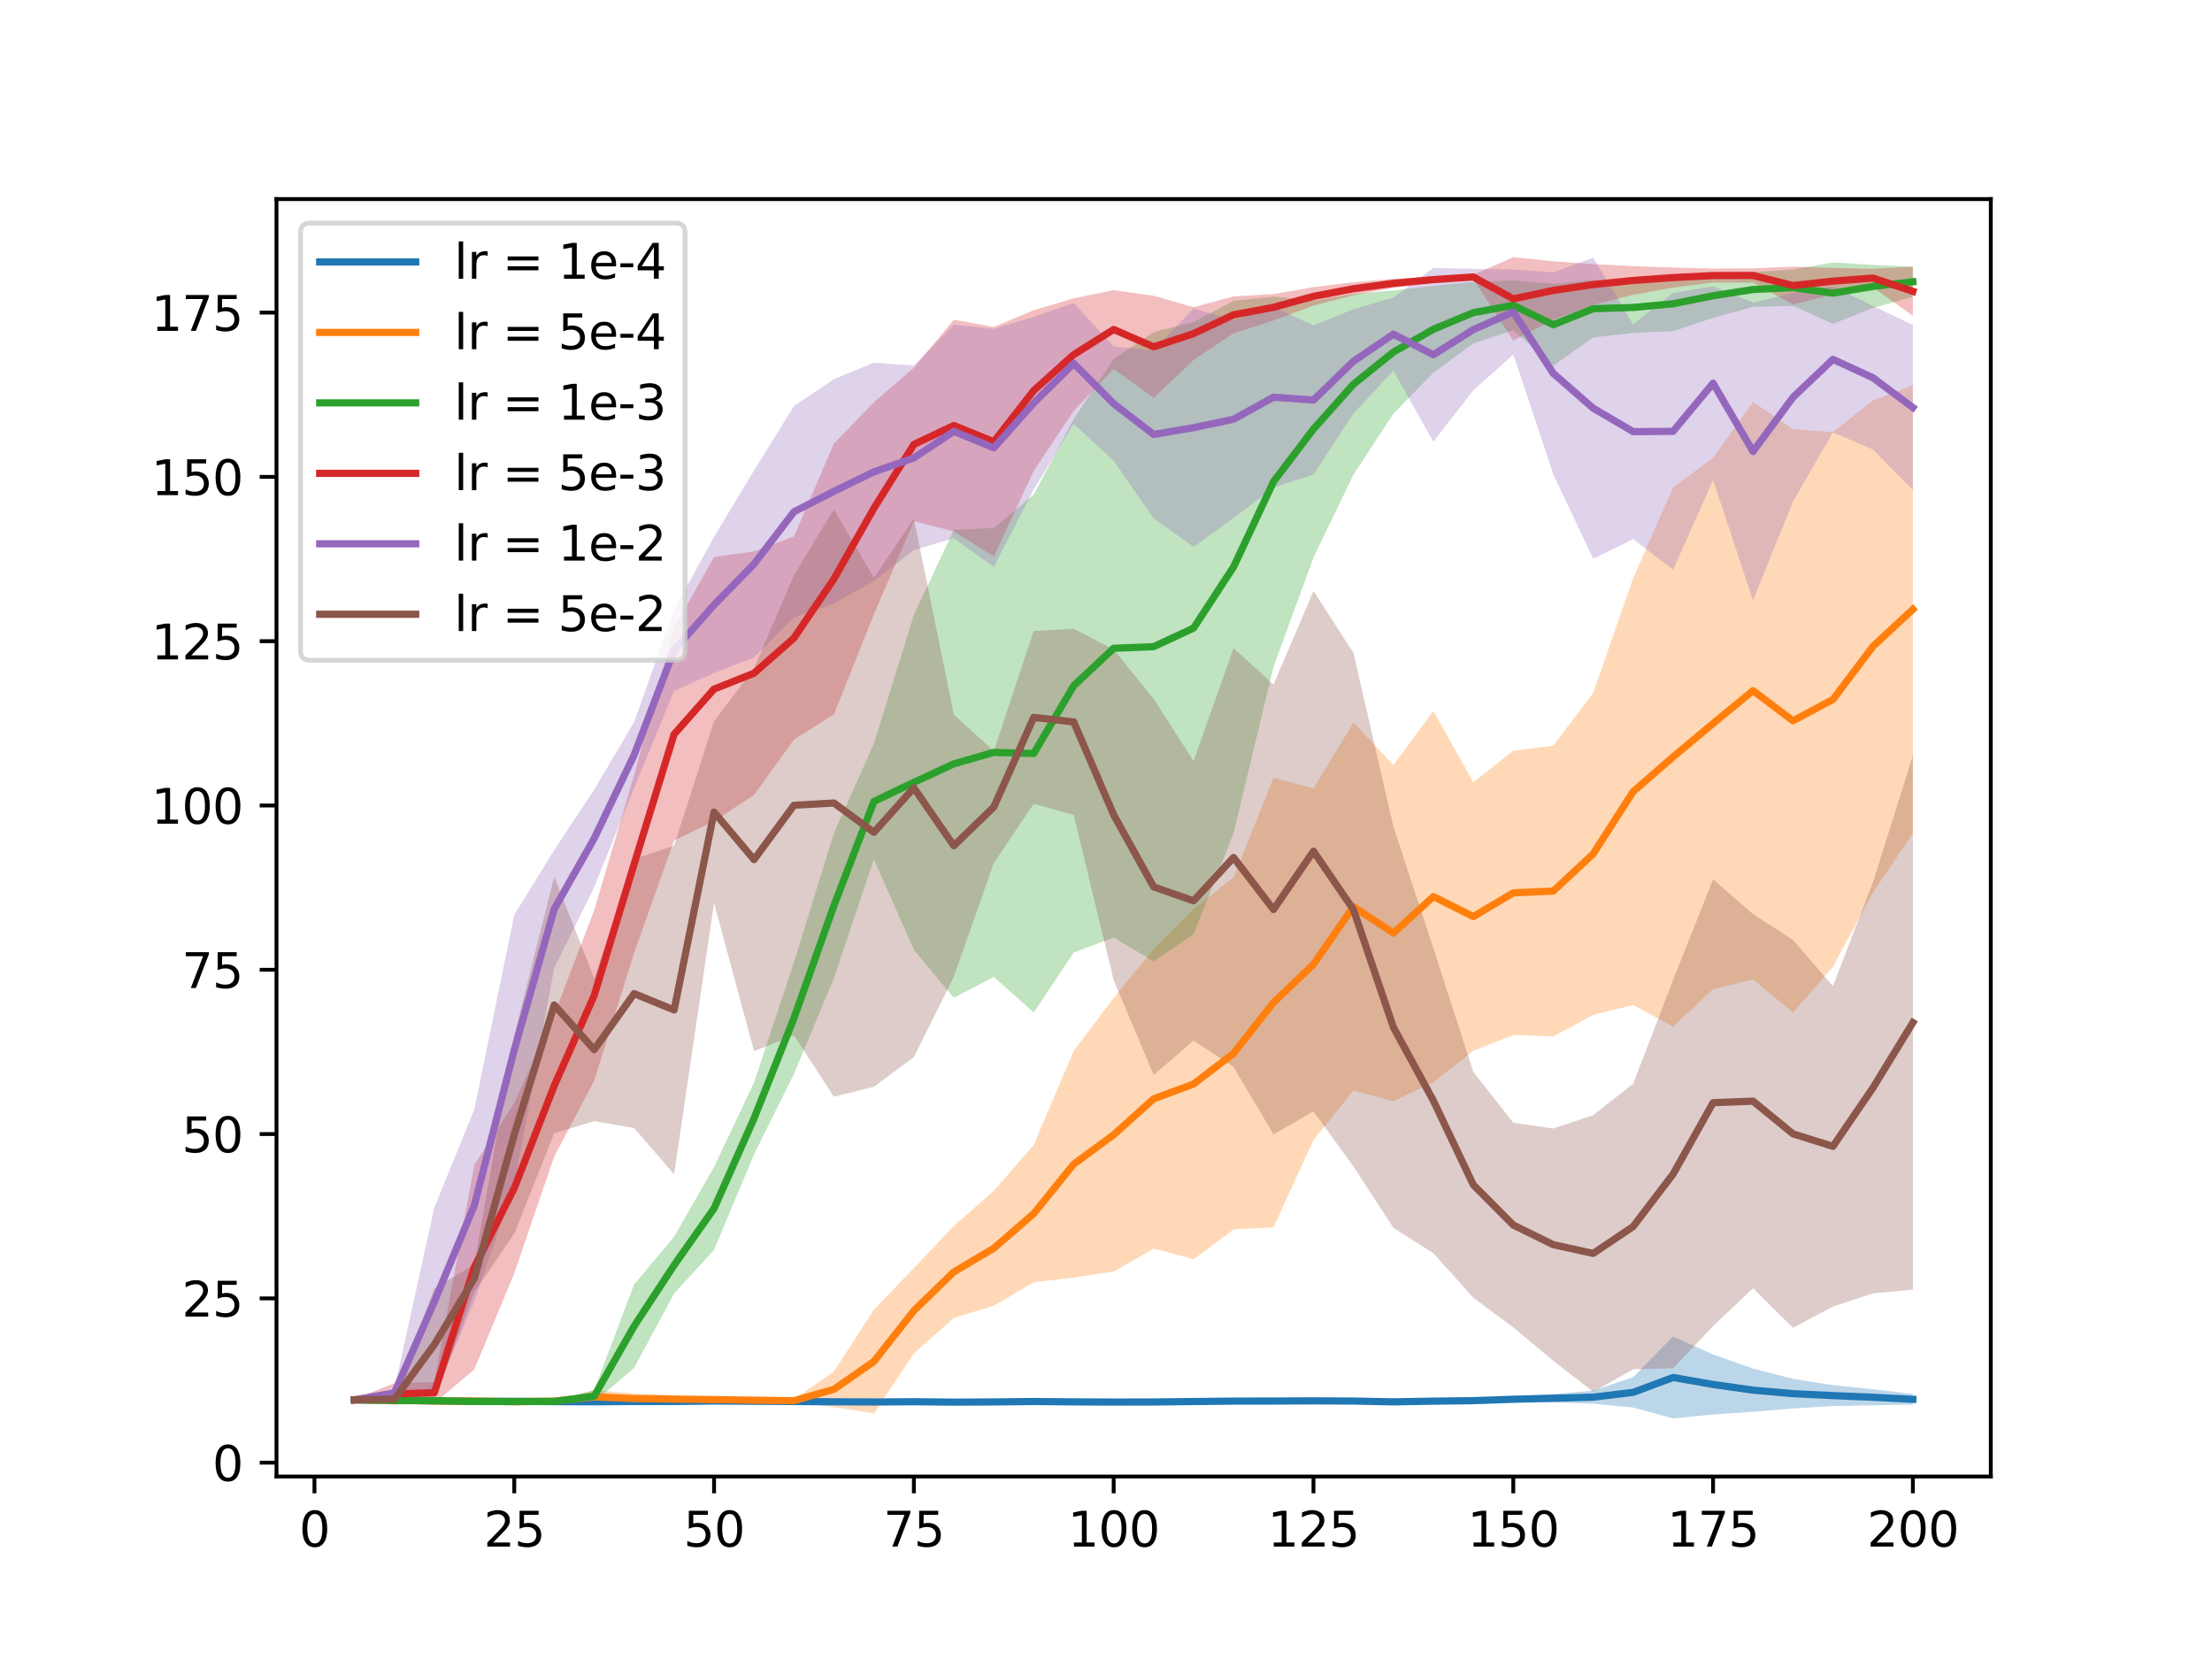 <?xml version="1.0" encoding="utf-8" standalone="no"?>
<!DOCTYPE svg PUBLIC "-//W3C//DTD SVG 1.1//EN"
  "http://www.w3.org/Graphics/SVG/1.1/DTD/svg11.dtd">
<svg height="345.6pt" version="1.1" viewBox="0 0 460.8 345.6" width="460.8pt" xmlns="http://www.w3.org/2000/svg" xmlns:xlink="http://www.w3.org/1999/xlink">
 <defs>
  <style type="text/css">*{stroke-linecap:butt;stroke-linejoin:round;}</style>
 </defs>
 <g id="figure_1">
  <g id="patch_1">
   <path d="M 0 345.6 
L 460.8 345.6 
L 460.8 0 
L 0 0 
z
" style="fill:#ffffff;"/>
  </g>
  <g id="axes_1">
   <g id="patch_2">
    <path d="M 57.6 307.584 
L 414.72 307.584 
L 414.72 41.472 
L 57.6 41.472 
z
" style="fill:#ffffff;"/>
   </g>
   <g id="PolyCollection_1">
    <path clip-path="url(#pf0e1fa8159)" d="M 73.833 291.804 
L 73.833 291.804 
L 82.157 291.864 
L 90.482 292.1 
L 98.806 292.297 
L 107.131 292.218 
L 115.455 292.315 
L 123.78 292.155 
L 132.104 292.16 
L 140.429 292.223 
L 148.753 292.095 
L 157.077 292.006 
L 165.402 292.048 
L 173.726 292.133 
L 182.051 292.173 
L 190.375 292.083 
L 198.7 292.13 
L 207.024 292.137 
L 215.349 292.037 
L 223.673 292.157 
L 231.998 292.165 
L 240.322 292.2 
L 248.647 292.134 
L 256.971 291.936 
L 265.296 291.978 
L 273.62 291.876 
L 281.945 292.107 
L 290.269 292.328 
L 298.594 292.355 
L 306.918 292.141 
L 315.243 292.149 
L 323.567 292.16 
L 331.891 292.413 
L 340.216 293.216 
L 348.54 295.488 
L 356.865 294.657 
L 365.189 294.098 
L 373.514 293.408 
L 381.838 292.905 
L 390.163 292.755 
L 398.487 292.609 
L 398.487 292.609 
L 398.487 290.394 
L 390.163 289.397 
L 381.838 288.554 
L 373.514 287.237 
L 365.189 285.093 
L 356.865 282.165 
L 348.54 278.415 
L 340.216 286.887 
L 331.891 289.7 
L 323.567 290.404 
L 315.243 290.828 
L 306.918 291.427 
L 298.594 291.418 
L 290.269 291.738 
L 281.945 291.621 
L 273.62 291.777 
L 265.296 291.742 
L 256.971 291.822 
L 248.647 291.795 
L 240.322 291.915 
L 231.998 291.982 
L 223.673 291.919 
L 215.349 291.881 
L 207.024 291.962 
L 198.7 292.053 
L 190.375 291.929 
L 182.051 291.944 
L 173.726 291.901 
L 165.402 291.868 
L 157.077 291.799 
L 148.753 291.61 
L 140.429 291.687 
L 132.104 291.753 
L 123.78 291.88 
L 115.455 291.659 
L 107.131 291.613 
L 98.806 291.561 
L 90.482 291.564 
L 82.157 291.523 
L 73.833 291.42 
z
" style="fill:#1f77b4;fill-opacity:0.3;"/>
   </g>
   <g id="PolyCollection_2">
    <path clip-path="url(#pf0e1fa8159)" d="M 73.833 291.804 
L 73.833 291.804 
L 82.157 291.864 
L 90.482 292.113 
L 98.806 292.224 
L 107.131 292.297 
L 115.455 292.018 
L 123.78 292.4 
L 132.104 292.413 
L 140.429 292.285 
L 148.753 292.068 
L 157.077 292.033 
L 165.402 292.102 
L 173.726 293.143 
L 182.051 294.423 
L 190.375 281.933 
L 198.7 274.568 
L 207.024 271.994 
L 215.349 267.12 
L 223.673 266.14 
L 231.998 264.905 
L 240.322 260.109 
L 248.647 262.332 
L 256.971 256.127 
L 265.296 255.671 
L 273.62 237.508 
L 281.945 227.194 
L 290.269 229.396 
L 298.594 225.453 
L 306.918 218.901 
L 315.243 215.612 
L 323.567 215.923 
L 331.891 211.42 
L 340.216 209.368 
L 348.54 213.844 
L 356.865 206.066 
L 365.189 204.034 
L 373.514 210.935 
L 381.838 201.401 
L 390.163 185.909 
L 398.487 173.609 
L 398.487 173.609 
L 398.487 80.266 
L 390.163 83.43 
L 381.838 90.028 
L 373.514 89.375 
L 365.189 83.719 
L 356.865 95.363 
L 348.54 101.513 
L 340.216 120.447 
L 331.891 144.332 
L 323.567 155.339 
L 315.243 156.383 
L 306.918 162.971 
L 298.594 148.096 
L 290.269 159.36 
L 281.945 150.533 
L 273.62 164.263 
L 265.296 162.009 
L 256.971 182.75 
L 248.647 189.309 
L 240.322 197.695 
L 231.998 207.896 
L 223.673 218.897 
L 215.349 238.5 
L 207.024 248.08 
L 198.7 255.363 
L 190.375 264.151 
L 182.051 272.822 
L 173.726 285.702 
L 165.402 291.478 
L 157.077 291.35 
L 148.753 291.035 
L 140.429 290.648 
L 132.104 290.28 
L 123.78 289.6 
L 115.455 291.714 
L 107.131 291.71 
L 98.806 291.479 
L 90.482 291.62 
L 82.157 291.564 
L 73.833 291.42 
z
" style="fill:#ff7f0e;fill-opacity:0.3;"/>
   </g>
   <g id="PolyCollection_3">
    <path clip-path="url(#pf0e1fa8159)" d="M 73.833 291.804 
L 73.833 291.804 
L 82.157 291.919 
L 90.482 292.056 
L 98.806 292.11 
L 107.131 292.189 
L 115.455 292.093 
L 123.78 292.12 
L 132.104 284.941 
L 140.429 269.478 
L 148.753 260.354 
L 157.077 240.461 
L 165.402 223.685 
L 173.726 203.746 
L 182.051 178.998 
L 190.375 197.859 
L 198.7 207.86 
L 207.024 203.495 
L 215.349 210.922 
L 223.673 198.429 
L 231.998 195.294 
L 240.322 200.253 
L 248.647 194.589 
L 256.971 173.538 
L 265.296 138.895 
L 273.62 116.153 
L 281.945 98.869 
L 290.269 86.177 
L 298.594 77.647 
L 306.918 71.526 
L 315.243 68.798 
L 323.567 76.184 
L 331.891 70.284 
L 340.216 69.355 
L 348.54 68.998 
L 356.865 66.21 
L 365.189 63.926 
L 373.514 63.719 
L 381.838 67.462 
L 390.163 64.151 
L 398.487 61.833 
L 398.487 61.833 
L 398.487 55.56 
L 390.163 55.189 
L 381.838 54.66 
L 373.514 56.117 
L 365.189 56.692 
L 356.865 57.015 
L 348.54 57.56 
L 340.216 58.751 
L 331.891 58.343 
L 323.567 59.11 
L 315.243 58.388 
L 306.918 58.728 
L 298.594 59.537 
L 290.269 60.518 
L 281.945 61.218 
L 273.62 62.617 
L 265.296 61.783 
L 256.971 62.65 
L 248.647 67.087 
L 240.322 69.184 
L 231.998 74.804 
L 223.673 87.284 
L 215.349 103.007 
L 207.024 109.976 
L 198.7 110.385 
L 190.375 128.097 
L 182.051 154.914 
L 173.726 173.56 
L 165.402 200.456 
L 157.077 225.521 
L 148.753 243.103 
L 140.429 257.634 
L 132.104 267.566 
L 123.78 289.584 
L 115.455 291.8 
L 107.131 291.757 
L 98.806 291.796 
L 90.482 291.502 
L 82.157 291.55 
L 73.833 291.42 
z
" style="fill:#2ca02c;fill-opacity:0.3;"/>
   </g>
   <g id="PolyCollection_4">
    <path clip-path="url(#pf0e1fa8159)" d="M 73.833 291.804 
L 73.833 291.804 
L 82.157 292.647 
L 90.482 292.323 
L 98.806 285.291 
L 107.131 265.231 
L 115.455 240.94 
L 123.78 225.132 
L 132.104 198.488 
L 140.429 175.082 
L 148.753 171.073 
L 157.077 165.616 
L 165.402 154.062 
L 173.726 148.798 
L 182.051 127.964 
L 190.375 108.564 
L 198.7 110.691 
L 207.024 115.937 
L 215.349 98.083 
L 223.673 85.585 
L 231.998 76.837 
L 240.322 82.895 
L 248.647 74.992 
L 256.971 69.421 
L 265.296 66.767 
L 273.62 63.664 
L 281.945 61.492 
L 290.269 59.972 
L 298.594 58.907 
L 306.918 58.162 
L 315.243 70.941 
L 323.567 66.586 
L 331.891 63.537 
L 340.216 61.403 
L 348.54 59.909 
L 356.865 58.864 
L 365.189 58.87 
L 373.514 63.425 
L 381.838 61.324 
L 390.163 59.854 
L 398.487 65.801 
L 398.487 65.801 
L 398.487 55.572 
L 390.163 55.992 
L 381.838 55.806 
L 373.514 55.542 
L 365.189 55.89 
L 356.865 55.944 
L 348.54 55.738 
L 340.216 55.444 
L 331.891 55.025 
L 323.567 54.425 
L 315.243 53.568 
L 306.918 57.238 
L 298.594 57.587 
L 290.269 58.085 
L 281.945 58.797 
L 273.62 59.814 
L 265.296 61.266 
L 256.971 61.73 
L 248.647 64.004 
L 240.322 61.611 
L 231.998 60.436 
L 223.673 62.156 
L 215.349 64.612 
L 207.024 68.121 
L 198.7 66.59 
L 190.375 76.607 
L 182.051 83.786 
L 173.726 92.389 
L 165.402 111.737 
L 157.077 114.87 
L 148.753 116.009 
L 140.429 130.837 
L 132.104 161.491 
L 123.78 189.623 
L 115.455 211.392 
L 107.131 229.79 
L 98.806 242.652 
L 90.482 287.905 
L 82.157 288.152 
L 73.833 291.42 
z
" style="fill:#d62728;fill-opacity:0.3;"/>
   </g>
   <g id="PolyCollection_5">
    <path clip-path="url(#pf0e1fa8159)" d="M 73.833 291.804 
L 73.833 291.804 
L 82.157 290.993 
L 90.482 290.771 
L 98.806 271.081 
L 107.131 246.816 
L 115.455 201.639 
L 123.78 184.824 
L 132.104 164.12 
L 140.429 143.932 
L 148.753 140.187 
L 157.077 136.986 
L 165.402 128.641 
L 173.726 125.725 
L 182.051 121.04 
L 190.375 114.613 
L 198.7 112.092 
L 207.024 118.098 
L 215.349 101.949 
L 223.673 88.292 
L 231.998 96 
L 240.322 107.977 
L 248.647 113.943 
L 256.971 107.922 
L 265.296 101.571 
L 273.62 98.859 
L 281.945 86.129 
L 290.269 77.217 
L 298.594 91.996 
L 306.918 81.325 
L 315.243 73.854 
L 323.567 98.808 
L 331.891 116.408 
L 340.216 112.306 
L 348.54 118.699 
L 356.865 100.016 
L 365.189 125.091 
L 373.514 104.491 
L 381.838 90.071 
L 390.163 93.66 
L 398.487 102.092 
L 398.487 102.092 
L 398.487 67.706 
L 390.163 63.735 
L 381.838 59.652 
L 373.514 61.035 
L 365.189 63.011 
L 356.865 59.641 
L 348.54 61.019 
L 340.216 67.537 
L 331.891 53.675 
L 323.567 56.739 
L 315.243 56.129 
L 306.918 56.002 
L 298.594 55.821 
L 290.269 62.008 
L 281.945 64.402 
L 273.62 67.82 
L 265.296 63.915 
L 256.971 66.745 
L 248.647 64.236 
L 240.322 73.036 
L 231.998 72.181 
L 223.673 63.11 
L 215.349 65.975 
L 207.024 68.498 
L 198.7 67.638 
L 190.375 76.155 
L 182.051 75.555 
L 173.726 78.98 
L 165.402 84.581 
L 157.077 97.999 
L 148.753 111.817 
L 140.429 126.959 
L 132.104 150.413 
L 123.78 164.517 
L 115.455 177.07 
L 107.131 190.608 
L 98.806 231.13 
L 90.482 251.536 
L 82.157 289.349 
L 73.833 291.42 
z
" style="fill:#9467bd;fill-opacity:0.3;"/>
   </g>
   <g id="PolyCollection_6">
    <path clip-path="url(#pf0e1fa8159)" d="M 73.833 291.804 
L 73.833 291.804 
L 82.157 291.987 
L 90.482 291.845 
L 98.806 269.185 
L 107.131 256.991 
L 115.455 236.079 
L 123.78 233.557 
L 132.104 234.993 
L 140.429 244.624 
L 148.753 188.093 
L 157.077 218.962 
L 165.402 215.711 
L 173.726 228.482 
L 182.051 226.385 
L 190.375 220.215 
L 198.7 203.483 
L 207.024 179.77 
L 215.349 167.449 
L 223.673 169.78 
L 231.998 204.195 
L 240.322 223.93 
L 248.647 216.769 
L 256.971 222.266 
L 265.296 236.314 
L 273.62 231.525 
L 281.945 242.987 
L 290.269 255.788 
L 298.594 261.058 
L 306.918 270.339 
L 315.243 276.522 
L 323.567 283.476 
L 331.891 289.929 
L 340.216 285.244 
L 348.54 285.044 
L 356.865 276.242 
L 365.189 268.363 
L 373.514 276.6 
L 381.838 272.174 
L 390.163 269.434 
L 398.487 268.65 
L 398.487 268.65 
L 398.487 157.388 
L 390.163 183.812 
L 381.838 205.435 
L 373.514 195.808 
L 365.189 190.417 
L 356.865 183.177 
L 348.54 204.12 
L 340.216 225.778 
L 331.891 232.295 
L 323.567 235.099 
L 315.243 233.879 
L 306.918 223.306 
L 298.594 197.495 
L 290.269 172.216 
L 281.945 136.007 
L 273.62 123.116 
L 265.296 142.625 
L 256.971 134.996 
L 248.647 158.548 
L 240.322 145.587 
L 231.998 135.284 
L 223.673 131.005 
L 215.349 131.441 
L 207.024 156.463 
L 198.7 148.874 
L 190.375 108.018 
L 182.051 120.393 
L 173.726 106.08 
L 165.402 119.794 
L 157.077 139.177 
L 148.753 150.267 
L 140.429 176.168 
L 132.104 178.978 
L 123.78 203.755 
L 115.455 182.644 
L 107.131 215.652 
L 98.806 263.459 
L 90.482 268.345 
L 82.157 290.912 
L 73.833 291.42 
z
" style="fill:#8c564b;fill-opacity:0.3;"/>
   </g>
   <g id="matplotlib.axis_1">
    <g id="xtick_1">
     <g id="line2d_1">
      <defs>
       <path d="M 0 0 
L 0 3.5 
" id="mb8e76e863d" style="stroke:#000000;stroke-width:0.8;"/>
      </defs>
      <g>
       <use style="stroke:#000000;stroke-width:0.8;" x="65.508" xlink:href="#mb8e76e863d" y="307.584"/>
      </g>
     </g>
     <g id="text_1">
      <!-- 0 -->
      <g transform="translate(62.327 322.182)scale(0.1 -0.1)">
       <defs>
        <path d="M 2034 4250 
Q 1547 4250 1301 3770 
Q 1056 3291 1056 2328 
Q 1056 1369 1301 889 
Q 1547 409 2034 409 
Q 2525 409 2770 889 
Q 3016 1369 3016 2328 
Q 3016 3291 2770 3770 
Q 2525 4250 2034 4250 
z
M 2034 4750 
Q 2819 4750 3233 4129 
Q 3647 3509 3647 2328 
Q 3647 1150 3233 529 
Q 2819 -91 2034 -91 
Q 1250 -91 836 529 
Q 422 1150 422 2328 
Q 422 3509 836 4129 
Q 1250 4750 2034 4750 
z
" id="DejaVuSans-30" transform="scale(0.016)"/>
       </defs>
       <use xlink:href="#DejaVuSans-30"/>
      </g>
     </g>
    </g>
    <g id="xtick_2">
     <g id="line2d_2">
      <g>
       <use style="stroke:#000000;stroke-width:0.8;" x="107.131" xlink:href="#mb8e76e863d" y="307.584"/>
      </g>
     </g>
     <g id="text_2">
      <!-- 25 -->
      <g transform="translate(100.768 322.182)scale(0.1 -0.1)">
       <defs>
        <path d="M 1228 531 
L 3431 531 
L 3431 0 
L 469 0 
L 469 531 
Q 828 903 1448 1529 
Q 2069 2156 2228 2338 
Q 2531 2678 2651 2914 
Q 2772 3150 2772 3378 
Q 2772 3750 2511 3984 
Q 2250 4219 1831 4219 
Q 1534 4219 1204 4116 
Q 875 4013 500 3803 
L 500 4441 
Q 881 4594 1212 4672 
Q 1544 4750 1819 4750 
Q 2544 4750 2975 4387 
Q 3406 4025 3406 3419 
Q 3406 3131 3298 2873 
Q 3191 2616 2906 2266 
Q 2828 2175 2409 1742 
Q 1991 1309 1228 531 
z
" id="DejaVuSans-32" transform="scale(0.016)"/>
        <path d="M 691 4666 
L 3169 4666 
L 3169 4134 
L 1269 4134 
L 1269 2991 
Q 1406 3038 1543 3061 
Q 1681 3084 1819 3084 
Q 2600 3084 3056 2656 
Q 3513 2228 3513 1497 
Q 3513 744 3044 326 
Q 2575 -91 1722 -91 
Q 1428 -91 1123 -41 
Q 819 9 494 109 
L 494 744 
Q 775 591 1075 516 
Q 1375 441 1709 441 
Q 2250 441 2565 725 
Q 2881 1009 2881 1497 
Q 2881 1984 2565 2268 
Q 2250 2553 1709 2553 
Q 1456 2553 1204 2497 
Q 953 2441 691 2322 
L 691 4666 
z
" id="DejaVuSans-35" transform="scale(0.016)"/>
       </defs>
       <use xlink:href="#DejaVuSans-32"/>
       <use x="63.623" xlink:href="#DejaVuSans-35"/>
      </g>
     </g>
    </g>
    <g id="xtick_3">
     <g id="line2d_3">
      <g>
       <use style="stroke:#000000;stroke-width:0.8;" x="148.753" xlink:href="#mb8e76e863d" y="307.584"/>
      </g>
     </g>
     <g id="text_3">
      <!-- 50 -->
      <g transform="translate(142.391 322.182)scale(0.1 -0.1)">
       <use xlink:href="#DejaVuSans-35"/>
       <use x="63.623" xlink:href="#DejaVuSans-30"/>
      </g>
     </g>
    </g>
    <g id="xtick_4">
     <g id="line2d_4">
      <g>
       <use style="stroke:#000000;stroke-width:0.8;" x="190.375" xlink:href="#mb8e76e863d" y="307.584"/>
      </g>
     </g>
     <g id="text_4">
      <!-- 75 -->
      <g transform="translate(184.013 322.182)scale(0.1 -0.1)">
       <defs>
        <path d="M 525 4666 
L 3525 4666 
L 3525 4397 
L 1831 0 
L 1172 0 
L 2766 4134 
L 525 4134 
L 525 4666 
z
" id="DejaVuSans-37" transform="scale(0.016)"/>
       </defs>
       <use xlink:href="#DejaVuSans-37"/>
       <use x="63.623" xlink:href="#DejaVuSans-35"/>
      </g>
     </g>
    </g>
    <g id="xtick_5">
     <g id="line2d_5">
      <g>
       <use style="stroke:#000000;stroke-width:0.8;" x="231.998" xlink:href="#mb8e76e863d" y="307.584"/>
      </g>
     </g>
     <g id="text_5">
      <!-- 100 -->
      <g transform="translate(222.454 322.182)scale(0.1 -0.1)">
       <defs>
        <path d="M 794 531 
L 1825 531 
L 1825 4091 
L 703 3866 
L 703 4441 
L 1819 4666 
L 2450 4666 
L 2450 531 
L 3481 531 
L 3481 0 
L 794 0 
L 794 531 
z
" id="DejaVuSans-31" transform="scale(0.016)"/>
       </defs>
       <use xlink:href="#DejaVuSans-31"/>
       <use x="63.623" xlink:href="#DejaVuSans-30"/>
       <use x="127.246" xlink:href="#DejaVuSans-30"/>
      </g>
     </g>
    </g>
    <g id="xtick_6">
     <g id="line2d_6">
      <g>
       <use style="stroke:#000000;stroke-width:0.8;" x="273.62" xlink:href="#mb8e76e863d" y="307.584"/>
      </g>
     </g>
     <g id="text_6">
      <!-- 125 -->
      <g transform="translate(264.076 322.182)scale(0.1 -0.1)">
       <use xlink:href="#DejaVuSans-31"/>
       <use x="63.623" xlink:href="#DejaVuSans-32"/>
       <use x="127.246" xlink:href="#DejaVuSans-35"/>
      </g>
     </g>
    </g>
    <g id="xtick_7">
     <g id="line2d_7">
      <g>
       <use style="stroke:#000000;stroke-width:0.8;" x="315.243" xlink:href="#mb8e76e863d" y="307.584"/>
      </g>
     </g>
     <g id="text_7">
      <!-- 150 -->
      <g transform="translate(305.699 322.182)scale(0.1 -0.1)">
       <use xlink:href="#DejaVuSans-31"/>
       <use x="63.623" xlink:href="#DejaVuSans-35"/>
       <use x="127.246" xlink:href="#DejaVuSans-30"/>
      </g>
     </g>
    </g>
    <g id="xtick_8">
     <g id="line2d_8">
      <g>
       <use style="stroke:#000000;stroke-width:0.8;" x="356.865" xlink:href="#mb8e76e863d" y="307.584"/>
      </g>
     </g>
     <g id="text_8">
      <!-- 175 -->
      <g transform="translate(347.321 322.182)scale(0.1 -0.1)">
       <use xlink:href="#DejaVuSans-31"/>
       <use x="63.623" xlink:href="#DejaVuSans-37"/>
       <use x="127.246" xlink:href="#DejaVuSans-35"/>
      </g>
     </g>
    </g>
    <g id="xtick_9">
     <g id="line2d_9">
      <g>
       <use style="stroke:#000000;stroke-width:0.8;" x="398.487" xlink:href="#mb8e76e863d" y="307.584"/>
      </g>
     </g>
     <g id="text_9">
      <!-- 200 -->
      <g transform="translate(388.944 322.182)scale(0.1 -0.1)">
       <use xlink:href="#DejaVuSans-32"/>
       <use x="63.623" xlink:href="#DejaVuSans-30"/>
       <use x="127.246" xlink:href="#DejaVuSans-30"/>
      </g>
     </g>
    </g>
    <g id="text_10">
     <!-- Epoch -->
     <g transform="translate(220.849 335.861)scale(0.1 -0.1)">
      <defs>
       <path d="M 628 4666 
L 3578 4666 
L 3578 4134 
L 1259 4134 
L 1259 2753 
L 3481 2753 
L 3481 2222 
L 1259 2222 
L 1259 531 
L 3634 531 
L 3634 0 
L 628 0 
L 628 4666 
z
" id="DejaVuSans-45" transform="scale(0.016)"/>
       <path d="M 1159 525 
L 1159 -1331 
L 581 -1331 
L 581 3500 
L 1159 3500 
L 1159 2969 
Q 1341 3281 1617 3432 
Q 1894 3584 2278 3584 
Q 2916 3584 3314 3078 
Q 3713 2572 3713 1747 
Q 3713 922 3314 415 
Q 2916 -91 2278 -91 
Q 1894 -91 1617 61 
Q 1341 213 1159 525 
z
M 3116 1747 
Q 3116 2381 2855 2742 
Q 2594 3103 2138 3103 
Q 1681 3103 1420 2742 
Q 1159 2381 1159 1747 
Q 1159 1113 1420 752 
Q 1681 391 2138 391 
Q 2594 391 2855 752 
Q 3116 1113 3116 1747 
z
" id="DejaVuSans-70" transform="scale(0.016)"/>
       <path d="M 1959 3097 
Q 1497 3097 1228 2736 
Q 959 2375 959 1747 
Q 959 1119 1226 758 
Q 1494 397 1959 397 
Q 2419 397 2687 759 
Q 2956 1122 2956 1747 
Q 2956 2369 2687 2733 
Q 2419 3097 1959 3097 
z
M 1959 3584 
Q 2709 3584 3137 3096 
Q 3566 2609 3566 1747 
Q 3566 888 3137 398 
Q 2709 -91 1959 -91 
Q 1206 -91 779 398 
Q 353 888 353 1747 
Q 353 2609 779 3096 
Q 1206 3584 1959 3584 
z
" id="DejaVuSans-6f" transform="scale(0.016)"/>
       <path d="M 3122 3366 
L 3122 2828 
Q 2878 2963 2633 3030 
Q 2388 3097 2138 3097 
Q 1578 3097 1268 2742 
Q 959 2388 959 1747 
Q 959 1106 1268 751 
Q 1578 397 2138 397 
Q 2388 397 2633 464 
Q 2878 531 3122 666 
L 3122 134 
Q 2881 22 2623 -34 
Q 2366 -91 2075 -91 
Q 1284 -91 818 406 
Q 353 903 353 1747 
Q 353 2603 823 3093 
Q 1294 3584 2113 3584 
Q 2378 3584 2631 3529 
Q 2884 3475 3122 3366 
z
" id="DejaVuSans-63" transform="scale(0.016)"/>
       <path d="M 3513 2113 
L 3513 0 
L 2938 0 
L 2938 2094 
Q 2938 2591 2744 2837 
Q 2550 3084 2163 3084 
Q 1697 3084 1428 2787 
Q 1159 2491 1159 1978 
L 1159 0 
L 581 0 
L 581 4863 
L 1159 4863 
L 1159 2956 
Q 1366 3272 1645 3428 
Q 1925 3584 2291 3584 
Q 2894 3584 3203 3211 
Q 3513 2838 3513 2113 
z
" id="DejaVuSans-68" transform="scale(0.016)"/>
      </defs>
      <!--
      <use xlink:href="#DejaVuSans-45"/>
      <use x="63.183594" xlink:href="#DejaVuSans-70"/>
      <use x="126.660156" xlink:href="#DejaVuSans-6f"/>
      <use x="187.841797" xlink:href="#DejaVuSans-63"/>
      <use x="242.822266" xlink:href="#DejaVuSans-68"/>
    -->
     </g>
    </g>
   </g>
   <g id="matplotlib.axis_2">
    <g id="ytick_1">
     <g id="line2d_10">
      <defs>
       <path d="M 0 0 
L -3.5 0 
" id="mb1fa1ab893" style="stroke:#000000;stroke-width:0.8;"/>
      </defs>
      <g>
       <use style="stroke:#000000;stroke-width:0.8;" x="57.6" xlink:href="#mb1fa1ab893" y="304.698"/>
      </g>
     </g>
     <g id="text_11">
      <!-- 0 -->
      <g transform="translate(44.237 308.497)scale(0.1 -0.1)">
       <use xlink:href="#DejaVuSans-30"/>
      </g>
     </g>
    </g>
    <g id="ytick_2">
     <g id="line2d_11">
      <g>
       <use style="stroke:#000000;stroke-width:0.8;" x="57.6" xlink:href="#mb1fa1ab893" y="270.473"/>
      </g>
     </g>
     <g id="text_12">
      <!-- 25 -->
      <g transform="translate(37.875 274.272)scale(0.1 -0.1)">
       <use xlink:href="#DejaVuSans-32"/>
       <use x="63.623" xlink:href="#DejaVuSans-35"/>
      </g>
     </g>
    </g>
    <g id="ytick_3">
     <g id="line2d_12">
      <g>
       <use style="stroke:#000000;stroke-width:0.8;" x="57.6" xlink:href="#mb1fa1ab893" y="236.247"/>
      </g>
     </g>
     <g id="text_13">
      <!-- 50 -->
      <g transform="translate(37.875 240.046)scale(0.1 -0.1)">
       <use xlink:href="#DejaVuSans-35"/>
       <use x="63.623" xlink:href="#DejaVuSans-30"/>
      </g>
     </g>
    </g>
    <g id="ytick_4">
     <g id="line2d_13">
      <g>
       <use style="stroke:#000000;stroke-width:0.8;" x="57.6" xlink:href="#mb1fa1ab893" y="202.021"/>
      </g>
     </g>
     <g id="text_14">
      <!-- 75 -->
      <g transform="translate(37.875 205.821)scale(0.1 -0.1)">
       <use xlink:href="#DejaVuSans-37"/>
       <use x="63.623" xlink:href="#DejaVuSans-35"/>
      </g>
     </g>
    </g>
    <g id="ytick_5">
     <g id="line2d_14">
      <g>
       <use style="stroke:#000000;stroke-width:0.8;" x="57.6" xlink:href="#mb1fa1ab893" y="167.796"/>
      </g>
     </g>
     <g id="text_15">
      <!-- 100 -->
      <g transform="translate(31.512 171.595)scale(0.1 -0.1)">
       <use xlink:href="#DejaVuSans-31"/>
       <use x="63.623" xlink:href="#DejaVuSans-30"/>
       <use x="127.246" xlink:href="#DejaVuSans-30"/>
      </g>
     </g>
    </g>
    <g id="ytick_6">
     <g id="line2d_15">
      <g>
       <use style="stroke:#000000;stroke-width:0.8;" x="57.6" xlink:href="#mb1fa1ab893" y="133.57"/>
      </g>
     </g>
     <g id="text_16">
      <!-- 125 -->
      <g transform="translate(31.512 137.369)scale(0.1 -0.1)">
       <use xlink:href="#DejaVuSans-31"/>
       <use x="63.623" xlink:href="#DejaVuSans-32"/>
       <use x="127.246" xlink:href="#DejaVuSans-35"/>
      </g>
     </g>
    </g>
    <g id="ytick_7">
     <g id="line2d_16">
      <g>
       <use style="stroke:#000000;stroke-width:0.8;" x="57.6" xlink:href="#mb1fa1ab893" y="99.344"/>
      </g>
     </g>
     <g id="text_17">
      <!-- 150 -->
      <g transform="translate(31.512 103.144)scale(0.1 -0.1)">
       <use xlink:href="#DejaVuSans-31"/>
       <use x="63.623" xlink:href="#DejaVuSans-35"/>
       <use x="127.246" xlink:href="#DejaVuSans-30"/>
      </g>
     </g>
    </g>
    <g id="ytick_8">
     <g id="line2d_17">
      <g>
       <use style="stroke:#000000;stroke-width:0.8;" x="57.6" xlink:href="#mb1fa1ab893" y="65.119"/>
      </g>
     </g>
     <g id="text_18">
      <!-- 175 -->
      <g transform="translate(31.512 68.918)scale(0.1 -0.1)">
       <use xlink:href="#DejaVuSans-31"/>
       <use x="63.623" xlink:href="#DejaVuSans-37"/>
       <use x="127.246" xlink:href="#DejaVuSans-35"/>
      </g>
     </g>
    </g>
    <g id="text_19">
     <!-- Average Reward -->
     <g transform="translate(25.433 215.271)rotate(-90)scale(0.1 -0.1)">
      <defs>
       <path d="M 2188 4044 
L 1331 1722 
L 3047 1722 
L 2188 4044 
z
M 1831 4666 
L 2547 4666 
L 4325 0 
L 3669 0 
L 3244 1197 
L 1141 1197 
L 716 0 
L 50 0 
L 1831 4666 
z
" id="DejaVuSans-41" transform="scale(0.016)"/>
       <path d="M 191 3500 
L 800 3500 
L 1894 563 
L 2988 3500 
L 3597 3500 
L 2284 0 
L 1503 0 
L 191 3500 
z
" id="DejaVuSans-76" transform="scale(0.016)"/>
       <path d="M 3597 1894 
L 3597 1613 
L 953 1613 
Q 991 1019 1311 708 
Q 1631 397 2203 397 
Q 2534 397 2845 478 
Q 3156 559 3463 722 
L 3463 178 
Q 3153 47 2828 -22 
Q 2503 -91 2169 -91 
Q 1331 -91 842 396 
Q 353 884 353 1716 
Q 353 2575 817 3079 
Q 1281 3584 2069 3584 
Q 2775 3584 3186 3129 
Q 3597 2675 3597 1894 
z
M 3022 2063 
Q 3016 2534 2758 2815 
Q 2500 3097 2075 3097 
Q 1594 3097 1305 2825 
Q 1016 2553 972 2059 
L 3022 2063 
z
" id="DejaVuSans-65" transform="scale(0.016)"/>
       <path d="M 2631 2963 
Q 2534 3019 2420 3045 
Q 2306 3072 2169 3072 
Q 1681 3072 1420 2755 
Q 1159 2438 1159 1844 
L 1159 0 
L 581 0 
L 581 3500 
L 1159 3500 
L 1159 2956 
Q 1341 3275 1631 3429 
Q 1922 3584 2338 3584 
Q 2397 3584 2469 3576 
Q 2541 3569 2628 3553 
L 2631 2963 
z
" id="DejaVuSans-72" transform="scale(0.016)"/>
       <path d="M 2194 1759 
Q 1497 1759 1228 1600 
Q 959 1441 959 1056 
Q 959 750 1161 570 
Q 1363 391 1709 391 
Q 2188 391 2477 730 
Q 2766 1069 2766 1631 
L 2766 1759 
L 2194 1759 
z
M 3341 1997 
L 3341 0 
L 2766 0 
L 2766 531 
Q 2569 213 2275 61 
Q 1981 -91 1556 -91 
Q 1019 -91 701 211 
Q 384 513 384 1019 
Q 384 1609 779 1909 
Q 1175 2209 1959 2209 
L 2766 2209 
L 2766 2266 
Q 2766 2663 2505 2880 
Q 2244 3097 1772 3097 
Q 1472 3097 1187 3025 
Q 903 2953 641 2809 
L 641 3341 
Q 956 3463 1253 3523 
Q 1550 3584 1831 3584 
Q 2591 3584 2966 3190 
Q 3341 2797 3341 1997 
z
" id="DejaVuSans-61" transform="scale(0.016)"/>
       <path d="M 2906 1791 
Q 2906 2416 2648 2759 
Q 2391 3103 1925 3103 
Q 1463 3103 1205 2759 
Q 947 2416 947 1791 
Q 947 1169 1205 825 
Q 1463 481 1925 481 
Q 2391 481 2648 825 
Q 2906 1169 2906 1791 
z
M 3481 434 
Q 3481 -459 3084 -895 
Q 2688 -1331 1869 -1331 
Q 1566 -1331 1297 -1286 
Q 1028 -1241 775 -1147 
L 775 -588 
Q 1028 -725 1275 -790 
Q 1522 -856 1778 -856 
Q 2344 -856 2625 -561 
Q 2906 -266 2906 331 
L 2906 616 
Q 2728 306 2450 153 
Q 2172 0 1784 0 
Q 1141 0 747 490 
Q 353 981 353 1791 
Q 353 2603 747 3093 
Q 1141 3584 1784 3584 
Q 2172 3584 2450 3431 
Q 2728 3278 2906 2969 
L 2906 3500 
L 3481 3500 
L 3481 434 
z
" id="DejaVuSans-67" transform="scale(0.016)"/>
       <path id="DejaVuSans-20" transform="scale(0.016)"/>
       <path d="M 2841 2188 
Q 3044 2119 3236 1894 
Q 3428 1669 3622 1275 
L 4263 0 
L 3584 0 
L 2988 1197 
Q 2756 1666 2539 1819 
Q 2322 1972 1947 1972 
L 1259 1972 
L 1259 0 
L 628 0 
L 628 4666 
L 2053 4666 
Q 2853 4666 3247 4331 
Q 3641 3997 3641 3322 
Q 3641 2881 3436 2590 
Q 3231 2300 2841 2188 
z
M 1259 4147 
L 1259 2491 
L 2053 2491 
Q 2509 2491 2742 2702 
Q 2975 2913 2975 3322 
Q 2975 3731 2742 3939 
Q 2509 4147 2053 4147 
L 1259 4147 
z
" id="DejaVuSans-52" transform="scale(0.016)"/>
       <path d="M 269 3500 
L 844 3500 
L 1563 769 
L 2278 3500 
L 2956 3500 
L 3675 769 
L 4391 3500 
L 4966 3500 
L 4050 0 
L 3372 0 
L 2619 2869 
L 1863 0 
L 1184 0 
L 269 3500 
z
" id="DejaVuSans-77" transform="scale(0.016)"/>
       <path d="M 2906 2969 
L 2906 4863 
L 3481 4863 
L 3481 0 
L 2906 0 
L 2906 525 
Q 2725 213 2448 61 
Q 2172 -91 1784 -91 
Q 1150 -91 751 415 
Q 353 922 353 1747 
Q 353 2572 751 3078 
Q 1150 3584 1784 3584 
Q 2172 3584 2448 3432 
Q 2725 3281 2906 2969 
z
M 947 1747 
Q 947 1113 1208 752 
Q 1469 391 1925 391 
Q 2381 391 2643 752 
Q 2906 1113 2906 1747 
Q 2906 2381 2643 2742 
Q 2381 3103 1925 3103 
Q 1469 3103 1208 2742 
Q 947 2381 947 1747 
z
" id="DejaVuSans-64" transform="scale(0.016)"/>
      </defs>
      <!--
      <use xlink:href="#DejaVuSans-41"/>
      <use x="62.533203" xlink:href="#DejaVuSans-76"/>
      <use x="121.712891" xlink:href="#DejaVuSans-65"/>
      <use x="183.236328" xlink:href="#DejaVuSans-72"/>
      <use x="224.349609" xlink:href="#DejaVuSans-61"/>
      <use x="285.628906" xlink:href="#DejaVuSans-67"/>
      <use x="349.105469" xlink:href="#DejaVuSans-65"/>
      <use x="410.628906" xlink:href="#DejaVuSans-20"/>
      <use x="442.416016" xlink:href="#DejaVuSans-52"/>
      <use x="507.398438" xlink:href="#DejaVuSans-65"/>
      <use x="568.921875" xlink:href="#DejaVuSans-77"/>
      <use x="650.708984" xlink:href="#DejaVuSans-61"/>
      <use x="711.988281" xlink:href="#DejaVuSans-72"/>
      <use x="751.351562" xlink:href="#DejaVuSans-64"/>
    -->
     </g>
    </g>
   </g>
   <g id="line2d_18">
    <path clip-path="url(#pf0e1fa8159)" d="M 73.833 291.612 
L 82.157 291.694 
L 90.482 291.832 
L 98.806 291.929 
L 107.131 291.915 
L 115.455 291.987 
L 123.78 292.017 
L 132.104 291.957 
L 140.429 291.955 
L 148.753 291.852 
L 157.077 291.902 
L 165.402 291.958 
L 173.726 292.017 
L 182.051 292.059 
L 190.375 292.006 
L 198.7 292.091 
L 207.024 292.049 
L 215.349 291.959 
L 223.673 292.038 
L 231.998 292.073 
L 240.322 292.057 
L 248.647 291.964 
L 256.971 291.879 
L 265.296 291.86 
L 273.62 291.826 
L 281.945 291.864 
L 290.269 292.033 
L 298.594 291.886 
L 306.918 291.784 
L 315.243 291.489 
L 323.567 291.282 
L 331.891 291.056 
L 340.216 290.051 
L 348.54 286.952 
L 356.865 288.411 
L 365.189 289.595 
L 373.514 290.323 
L 381.838 290.73 
L 390.163 291.076 
L 398.487 291.502 
" style="fill:none;stroke:#1f77b4;stroke-linecap:square;stroke-width:1.5;"/>
   </g>
   <g id="line2d_19">
    <path clip-path="url(#pf0e1fa8159)" d="M 73.833 291.612 
L 82.157 291.714 
L 90.482 291.867 
L 98.806 291.851 
L 107.131 292.004 
L 115.455 291.866 
L 123.78 291 
L 132.104 291.346 
L 140.429 291.467 
L 148.753 291.551 
L 157.077 291.692 
L 165.402 291.79 
L 173.726 289.423 
L 182.051 283.622 
L 190.375 273.042 
L 198.7 264.966 
L 207.024 260.037 
L 215.349 252.81 
L 223.673 242.518 
L 231.998 236.401 
L 240.322 228.902 
L 248.647 225.82 
L 256.971 219.438 
L 265.296 208.84 
L 273.62 200.885 
L 281.945 188.863 
L 290.269 194.378 
L 298.594 186.774 
L 306.918 190.936 
L 315.243 185.998 
L 323.567 185.631 
L 331.891 177.876 
L 340.216 164.908 
L 348.54 157.679 
L 356.865 150.715 
L 365.189 143.877 
L 373.514 150.155 
L 381.838 145.714 
L 390.163 134.669 
L 398.487 126.938 
" style="fill:none;stroke:#ff7f0e;stroke-linecap:square;stroke-width:1.5;"/>
   </g>
   <g id="line2d_20">
    <path clip-path="url(#pf0e1fa8159)" d="M 73.833 291.612 
L 82.157 291.734 
L 90.482 291.779 
L 98.806 291.953 
L 107.131 291.973 
L 115.455 291.946 
L 123.78 290.852 
L 132.104 276.253 
L 140.429 263.556 
L 148.753 251.729 
L 157.077 232.991 
L 165.402 212.071 
L 173.726 188.653 
L 182.051 166.956 
L 190.375 162.978 
L 198.7 159.122 
L 207.024 156.735 
L 215.349 156.964 
L 223.673 142.856 
L 231.998 135.049 
L 240.322 134.718 
L 248.647 130.838 
L 256.971 118.094 
L 265.296 100.339 
L 273.62 89.385 
L 281.945 80.044 
L 290.269 73.347 
L 298.594 68.592 
L 306.918 65.127 
L 315.243 63.593 
L 323.567 67.647 
L 331.891 64.314 
L 340.216 64.053 
L 348.54 63.279 
L 356.865 61.612 
L 365.189 60.309 
L 373.514 59.918 
L 381.838 61.061 
L 390.163 59.67 
L 398.487 58.696 
" style="fill:none;stroke:#2ca02c;stroke-linecap:square;stroke-width:1.5;"/>
   </g>
   <g id="line2d_21">
    <path clip-path="url(#pf0e1fa8159)" d="M 73.833 291.612 
L 82.157 290.4 
L 90.482 290.114 
L 98.806 263.972 
L 107.131 247.511 
L 115.455 226.166 
L 123.78 207.378 
L 132.104 179.989 
L 140.429 152.959 
L 148.753 143.541 
L 157.077 140.243 
L 165.402 132.9 
L 173.726 120.593 
L 182.051 105.875 
L 190.375 92.586 
L 198.7 88.64 
L 207.024 92.029 
L 215.349 81.348 
L 223.673 73.87 
L 231.998 68.637 
L 240.322 72.253 
L 248.647 69.498 
L 256.971 65.576 
L 265.296 64.017 
L 273.62 61.739 
L 281.945 60.144 
L 290.269 59.028 
L 298.594 58.247 
L 306.918 57.7 
L 315.243 62.254 
L 323.567 60.505 
L 331.891 59.281 
L 340.216 58.424 
L 348.54 57.824 
L 356.865 57.404 
L 365.189 57.38 
L 373.514 59.483 
L 381.838 58.565 
L 390.163 57.923 
L 398.487 60.686 
" style="fill:none;stroke:#d62728;stroke-linecap:square;stroke-width:1.5;"/>
   </g>
   <g id="line2d_22">
    <path clip-path="url(#pf0e1fa8159)" d="M 73.833 291.612 
L 82.157 290.171 
L 90.482 271.154 
L 98.806 251.106 
L 107.131 218.712 
L 115.455 189.355 
L 123.78 174.671 
L 132.104 157.267 
L 140.429 135.446 
L 148.753 126.002 
L 157.077 117.493 
L 165.402 106.611 
L 173.726 102.352 
L 182.051 98.298 
L 190.375 95.384 
L 198.7 89.865 
L 207.024 93.298 
L 215.349 83.962 
L 223.673 75.701 
L 231.998 84.09 
L 240.322 90.506 
L 248.647 89.09 
L 256.971 87.334 
L 265.296 82.743 
L 273.62 83.34 
L 281.945 75.265 
L 290.269 69.613 
L 298.594 73.909 
L 306.918 68.663 
L 315.243 64.991 
L 323.567 77.773 
L 331.891 85.042 
L 340.216 89.921 
L 348.54 89.859 
L 356.865 79.829 
L 365.189 94.051 
L 373.514 82.763 
L 381.838 74.861 
L 390.163 78.697 
L 398.487 84.899 
" style="fill:none;stroke:#9467bd;stroke-linecap:square;stroke-width:1.5;"/>
   </g>
   <g id="line2d_23">
    <path clip-path="url(#pf0e1fa8159)" d="M 73.833 291.612 
L 82.157 291.45 
L 90.482 280.095 
L 98.806 266.322 
L 107.131 236.322 
L 115.455 209.362 
L 123.78 218.656 
L 132.104 206.986 
L 140.429 210.396 
L 148.753 169.18 
L 157.077 179.069 
L 165.402 167.752 
L 173.726 167.281 
L 182.051 173.389 
L 190.375 164.117 
L 198.7 176.178 
L 207.024 168.116 
L 215.349 149.445 
L 223.673 150.393 
L 231.998 169.74 
L 240.322 184.759 
L 248.647 187.659 
L 256.971 178.631 
L 265.296 189.47 
L 273.62 177.321 
L 281.945 189.497 
L 290.269 214.002 
L 298.594 229.277 
L 306.918 246.823 
L 315.243 255.201 
L 323.567 259.287 
L 331.891 261.112 
L 340.216 255.511 
L 348.54 244.582 
L 356.865 229.709 
L 365.189 229.39 
L 373.514 236.204 
L 381.838 238.804 
L 390.163 226.623 
L 398.487 213.019 
" style="fill:none;stroke:#8c564b;stroke-linecap:square;stroke-width:1.5;"/>
   </g>
   <g id="patch_3">
    <path d="M 57.6 307.584 
L 57.6 41.472 
" style="fill:none;stroke:#000000;stroke-linecap:square;stroke-linejoin:miter;stroke-width:0.8;"/>
   </g>
   <g id="patch_4">
    <path d="M 414.72 307.584 
L 414.72 41.472 
" style="fill:none;stroke:#000000;stroke-linecap:square;stroke-linejoin:miter;stroke-width:0.8;"/>
   </g>
   <g id="patch_5">
    <path d="M 57.6 307.584 
L 414.72 307.584 
" style="fill:none;stroke:#000000;stroke-linecap:square;stroke-linejoin:miter;stroke-width:0.8;"/>
   </g>
   <g id="patch_6">
    <path d="M 57.6 41.472 
L 414.72 41.472 
" style="fill:none;stroke:#000000;stroke-linecap:square;stroke-linejoin:miter;stroke-width:0.8;"/>
   </g>
   <g id="legend_1">
    <g id="patch_7">
     <path d="M 64.6 137.541 
L 140.711 137.541 
Q 142.711 137.541 142.711 135.541 
L 142.711 48.472 
Q 142.711 46.472 140.711 46.472 
L 64.6 46.472 
Q 62.6 46.472 62.6 48.472 
L 62.6 135.541 
Q 62.6 137.541 64.6 137.541 
z
" style="fill:#ffffff;opacity:0.8;stroke:#cccccc;stroke-linejoin:miter;"/>
    </g>
    <g id="line2d_22">
     <path d="M 66.6 54.57 
L 86.6 54.57 
" style="fill:none;stroke:#1f77b4;stroke-linecap:square;stroke-width:1.5;"/>
    </g>
    <g id="line2d_23"/>
    <g id="text_16">
     <!-- lr = 1e-4 -->
     <g transform="translate(94.6 58.07)scale(0.1 -0.1)">
      <defs>
       <path d="M 603 4863 
L 1178 4863 
L 1178 0 
L 603 0 
L 603 4863 
z
" id="DejaVuSans-6c" transform="scale(0.016)"/>
       <path d="M 2631 2963 
Q 2534 3019 2420 3045 
Q 2306 3072 2169 3072 
Q 1681 3072 1420 2755 
Q 1159 2438 1159 1844 
L 1159 0 
L 581 0 
L 581 3500 
L 1159 3500 
L 1159 2956 
Q 1341 3275 1631 3429 
Q 1922 3584 2338 3584 
Q 2397 3584 2469 3576 
Q 2541 3569 2628 3553 
L 2631 2963 
z
" id="DejaVuSans-72" transform="scale(0.016)"/>
       <path id="DejaVuSans-20" transform="scale(0.016)"/>
       <path d="M 678 2906 
L 4684 2906 
L 4684 2381 
L 678 2381 
L 678 2906 
z
M 678 1631 
L 4684 1631 
L 4684 1100 
L 678 1100 
L 678 1631 
z
" id="DejaVuSans-3d" transform="scale(0.016)"/>
       <path d="M 3597 1894 
L 3597 1613 
L 953 1613 
Q 991 1019 1311 708 
Q 1631 397 2203 397 
Q 2534 397 2845 478 
Q 3156 559 3463 722 
L 3463 178 
Q 3153 47 2828 -22 
Q 2503 -91 2169 -91 
Q 1331 -91 842 396 
Q 353 884 353 1716 
Q 353 2575 817 3079 
Q 1281 3584 2069 3584 
Q 2775 3584 3186 3129 
Q 3597 2675 3597 1894 
z
M 3022 2063 
Q 3016 2534 2758 2815 
Q 2500 3097 2075 3097 
Q 1594 3097 1305 2825 
Q 1016 2553 972 2059 
L 3022 2063 
z
" id="DejaVuSans-65" transform="scale(0.016)"/>
       <path d="M 313 2009 
L 1997 2009 
L 1997 1497 
L 313 1497 
L 313 2009 
z
" id="DejaVuSans-2d" transform="scale(0.016)"/>
       <path d="M 2419 4116 
L 825 1625 
L 2419 1625 
L 2419 4116 
z
M 2253 4666 
L 3047 4666 
L 3047 1625 
L 3713 1625 
L 3713 1100 
L 3047 1100 
L 3047 0 
L 2419 0 
L 2419 1100 
L 313 1100 
L 313 1709 
L 2253 4666 
z
" id="DejaVuSans-34" transform="scale(0.016)"/>
      </defs>
      <use xlink:href="#DejaVuSans-6c"/>
      <use x="27.783" xlink:href="#DejaVuSans-72"/>
      <use x="68.896" xlink:href="#DejaVuSans-20"/>
      <use x="100.684" xlink:href="#DejaVuSans-3d"/>
      <use x="184.473" xlink:href="#DejaVuSans-20"/>
      <use x="216.26" xlink:href="#DejaVuSans-31"/>
      <use x="279.883" xlink:href="#DejaVuSans-65"/>
      <use x="341.406" xlink:href="#DejaVuSans-2d"/>
      <use x="377.49" xlink:href="#DejaVuSans-34"/>
     </g>
    </g>
    <g id="line2d_24">
     <path d="M 66.6 69.249 
L 86.6 69.249 
" style="fill:none;stroke:#ff7f0e;stroke-linecap:square;stroke-width:1.5;"/>
    </g>
    <g id="line2d_25"/>
    <g id="text_17">
     <!-- lr = 5e-4 -->
     <g transform="translate(94.6 72.749)scale(0.1 -0.1)">
      <use xlink:href="#DejaVuSans-6c"/>
      <use x="27.783" xlink:href="#DejaVuSans-72"/>
      <use x="68.896" xlink:href="#DejaVuSans-20"/>
      <use x="100.684" xlink:href="#DejaVuSans-3d"/>
      <use x="184.473" xlink:href="#DejaVuSans-20"/>
      <use x="216.26" xlink:href="#DejaVuSans-35"/>
      <use x="279.883" xlink:href="#DejaVuSans-65"/>
      <use x="341.406" xlink:href="#DejaVuSans-2d"/>
      <use x="377.49" xlink:href="#DejaVuSans-34"/>
     </g>
    </g>
    <g id="line2d_26">
     <path d="M 66.6 83.927 
L 86.6 83.927 
" style="fill:none;stroke:#2ca02c;stroke-linecap:square;stroke-width:1.5;"/>
    </g>
    <g id="line2d_27"/>
    <g id="text_18">
     <!-- lr = 1e-3 -->
     <g transform="translate(94.6 87.427)scale(0.1 -0.1)">
      <defs>
       <path d="M 2597 2516 
Q 3050 2419 3304 2112 
Q 3559 1806 3559 1356 
Q 3559 666 3084 287 
Q 2609 -91 1734 -91 
Q 1441 -91 1130 -33 
Q 819 25 488 141 
L 488 750 
Q 750 597 1062 519 
Q 1375 441 1716 441 
Q 2309 441 2620 675 
Q 2931 909 2931 1356 
Q 2931 1769 2642 2001 
Q 2353 2234 1838 2234 
L 1294 2234 
L 1294 2753 
L 1863 2753 
Q 2328 2753 2575 2939 
Q 2822 3125 2822 3475 
Q 2822 3834 2567 4026 
Q 2313 4219 1838 4219 
Q 1578 4219 1281 4162 
Q 984 4106 628 3988 
L 628 4550 
Q 988 4650 1302 4700 
Q 1616 4750 1894 4750 
Q 2613 4750 3031 4423 
Q 3450 4097 3450 3541 
Q 3450 3153 3228 2886 
Q 3006 2619 2597 2516 
z
" id="DejaVuSans-33" transform="scale(0.016)"/>
      </defs>
      <use xlink:href="#DejaVuSans-6c"/>
      <use x="27.783" xlink:href="#DejaVuSans-72"/>
      <use x="68.896" xlink:href="#DejaVuSans-20"/>
      <use x="100.684" xlink:href="#DejaVuSans-3d"/>
      <use x="184.473" xlink:href="#DejaVuSans-20"/>
      <use x="216.26" xlink:href="#DejaVuSans-31"/>
      <use x="279.883" xlink:href="#DejaVuSans-65"/>
      <use x="341.406" xlink:href="#DejaVuSans-2d"/>
      <use x="377.49" xlink:href="#DejaVuSans-33"/>
     </g>
    </g>
    <g id="line2d_28">
     <path d="M 66.6 98.605 
L 86.6 98.605 
" style="fill:none;stroke:#d62728;stroke-linecap:square;stroke-width:1.5;"/>
    </g>
    <g id="line2d_29"/>
    <g id="text_19">
     <!-- lr = 5e-3 -->
     <g transform="translate(94.6 102.105)scale(0.1 -0.1)">
      <use xlink:href="#DejaVuSans-6c"/>
      <use x="27.783" xlink:href="#DejaVuSans-72"/>
      <use x="68.896" xlink:href="#DejaVuSans-20"/>
      <use x="100.684" xlink:href="#DejaVuSans-3d"/>
      <use x="184.473" xlink:href="#DejaVuSans-20"/>
      <use x="216.26" xlink:href="#DejaVuSans-35"/>
      <use x="279.883" xlink:href="#DejaVuSans-65"/>
      <use x="341.406" xlink:href="#DejaVuSans-2d"/>
      <use x="377.49" xlink:href="#DejaVuSans-33"/>
     </g>
    </g>
    <g id="line2d_30">
     <path d="M 66.6 113.283 
L 86.6 113.283 
" style="fill:none;stroke:#9467bd;stroke-linecap:square;stroke-width:1.5;"/>
    </g>
    <g id="line2d_31"/>
    <g id="text_20">
     <!-- lr = 1e-2 -->
     <g transform="translate(94.6 116.783)scale(0.1 -0.1)">
      <use xlink:href="#DejaVuSans-6c"/>
      <use x="27.783" xlink:href="#DejaVuSans-72"/>
      <use x="68.896" xlink:href="#DejaVuSans-20"/>
      <use x="100.684" xlink:href="#DejaVuSans-3d"/>
      <use x="184.473" xlink:href="#DejaVuSans-20"/>
      <use x="216.26" xlink:href="#DejaVuSans-31"/>
      <use x="279.883" xlink:href="#DejaVuSans-65"/>
      <use x="341.406" xlink:href="#DejaVuSans-2d"/>
      <use x="377.49" xlink:href="#DejaVuSans-32"/>
     </g>
    </g>
    <g id="line2d_32">
     <path d="M 66.6 127.961 
L 86.6 127.961 
" style="fill:none;stroke:#8c564b;stroke-linecap:square;stroke-width:1.5;"/>
    </g>
    <g id="line2d_33"/>
    <g id="text_21">
     <!-- lr = 5e-2 -->
     <g transform="translate(94.6 131.461)scale(0.1 -0.1)">
      <use xlink:href="#DejaVuSans-6c"/>
      <use x="27.783" xlink:href="#DejaVuSans-72"/>
      <use x="68.896" xlink:href="#DejaVuSans-20"/>
      <use x="100.684" xlink:href="#DejaVuSans-3d"/>
      <use x="184.473" xlink:href="#DejaVuSans-20"/>
      <use x="216.26" xlink:href="#DejaVuSans-35"/>
      <use x="279.883" xlink:href="#DejaVuSans-65"/>
      <use x="341.406" xlink:href="#DejaVuSans-2d"/>
      <use x="377.49" xlink:href="#DejaVuSans-32"/>
     </g>
    </g>
   </g>
  </g>
 </g>
 <defs>
  <clipPath id="p498c2197c5">
   <rect height="266.112" width="357.12" x="57.6" y="41.472"/>
  </clipPath>
 </defs>
</svg>
